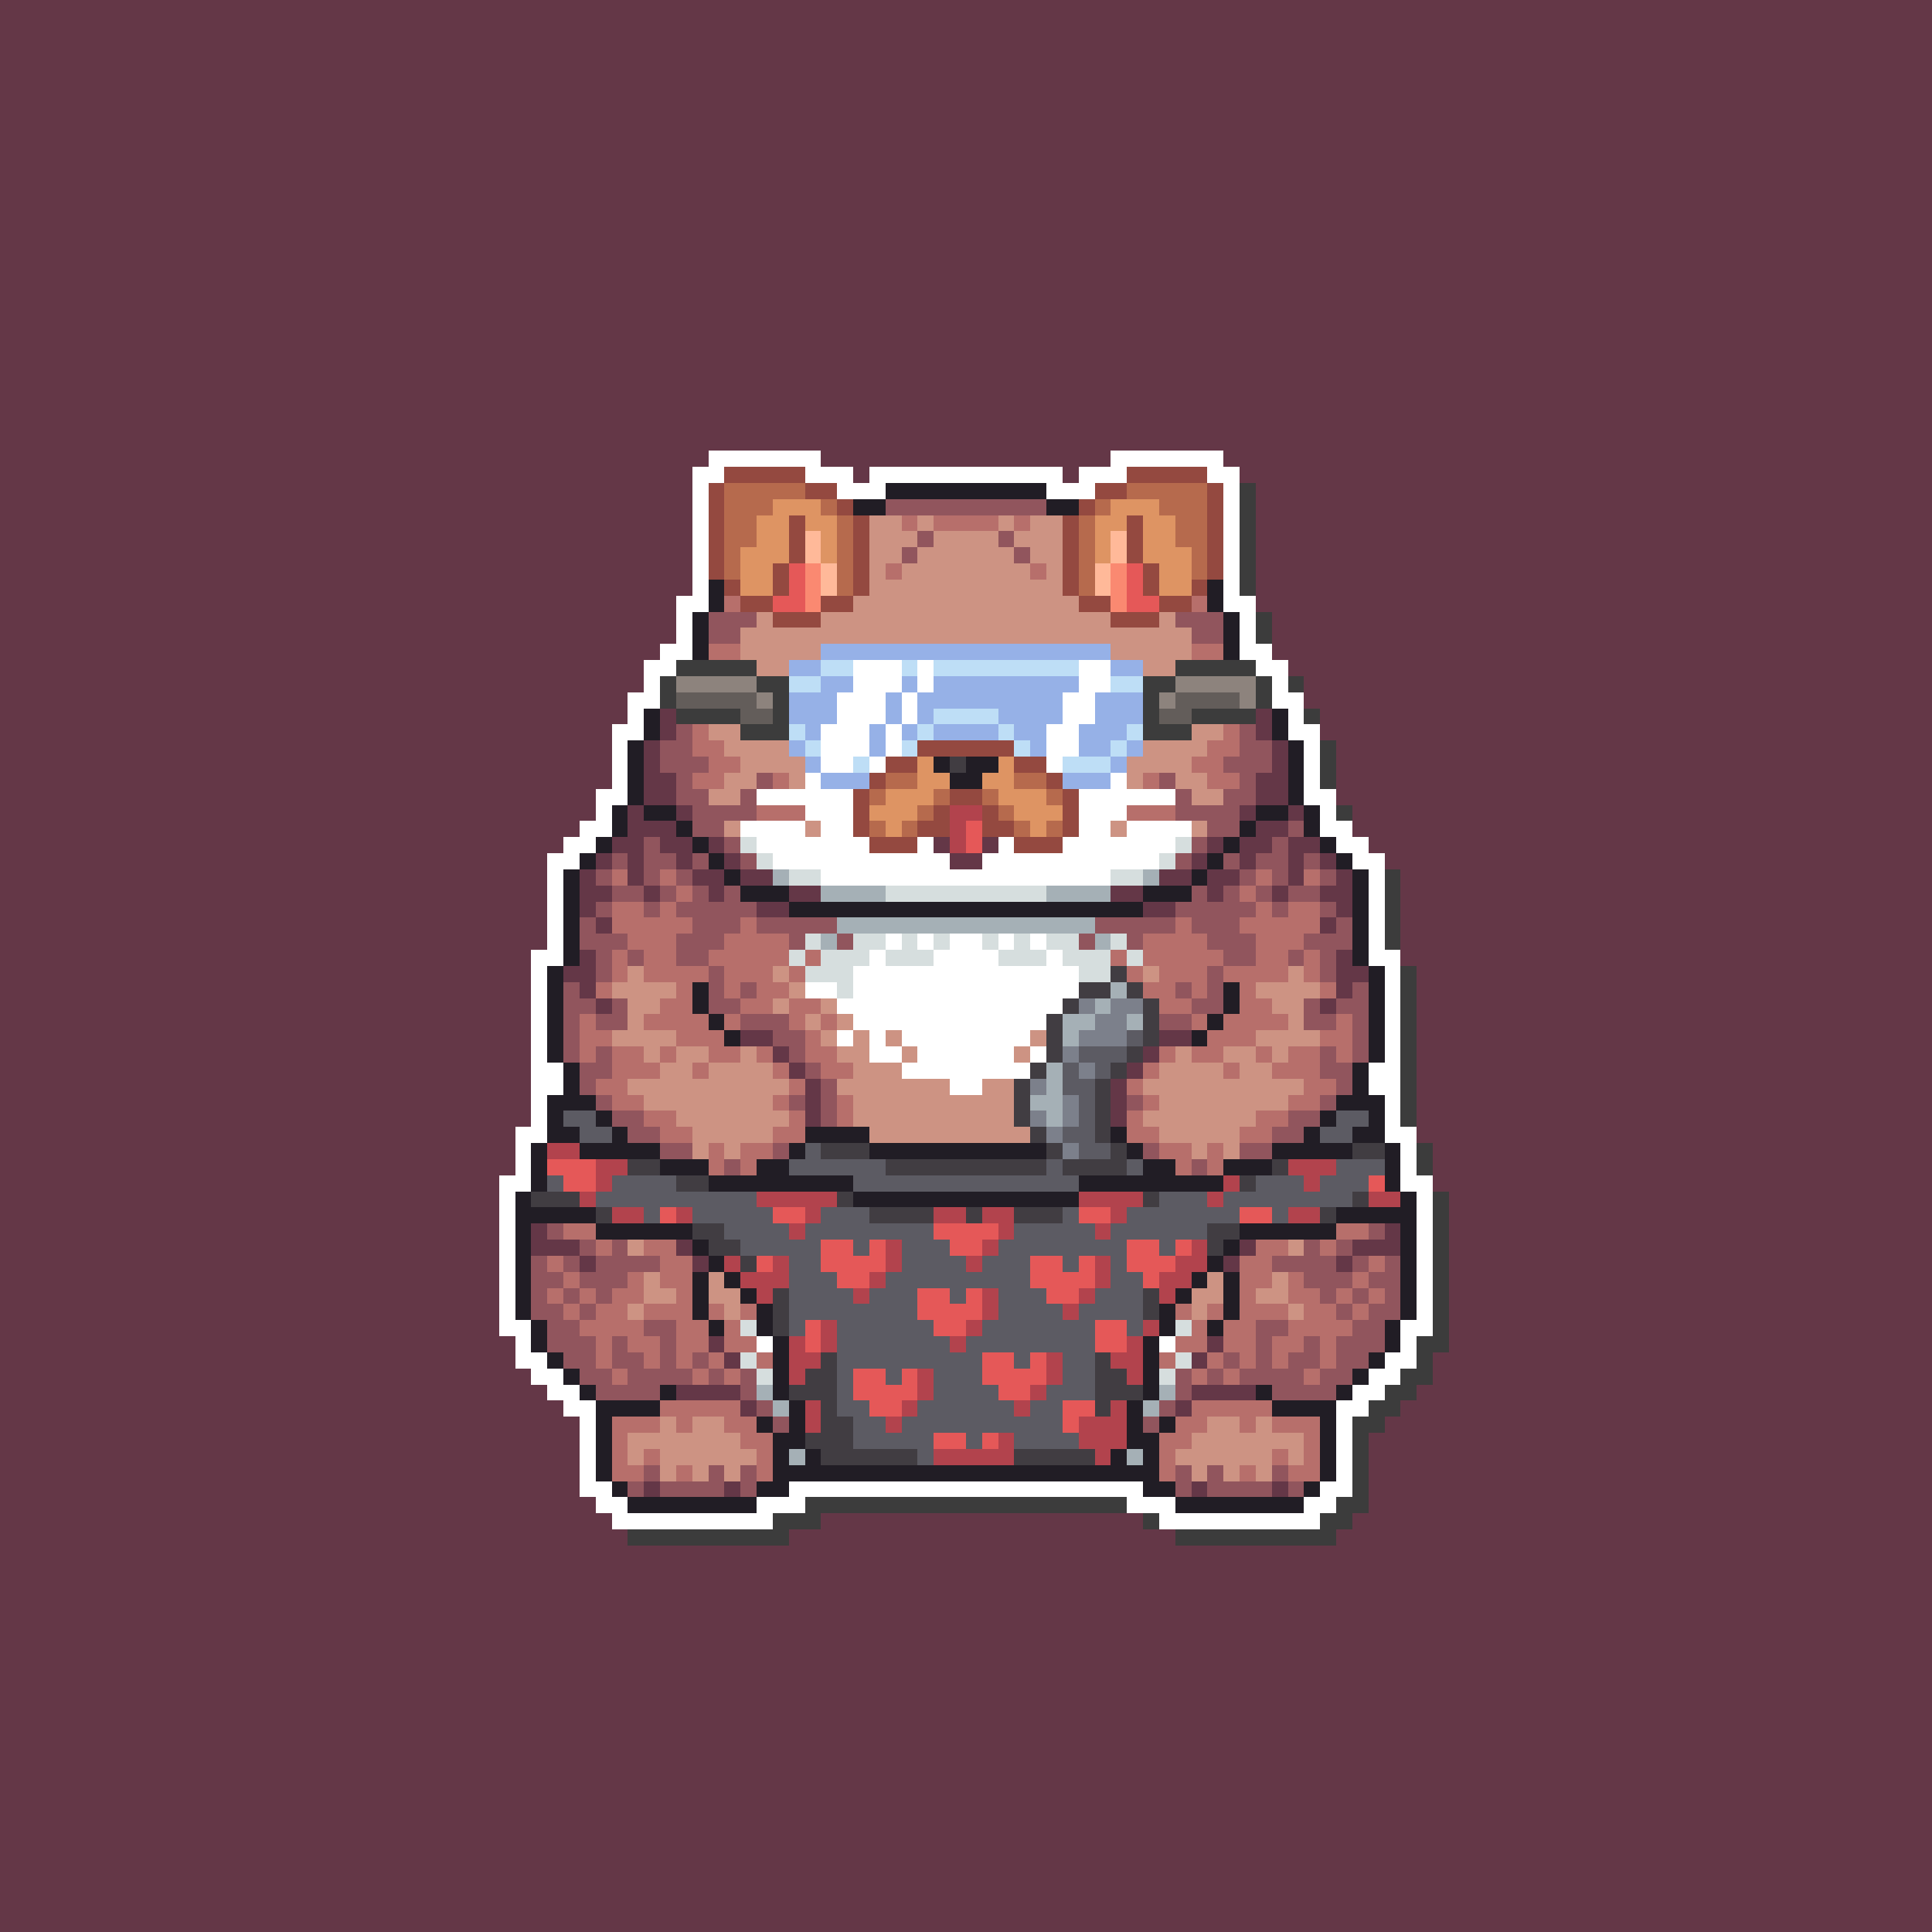 <svg xmlns="http://www.w3.org/2000/svg" shape-rendering="crispEdges" viewBox="0 -0.5 120 120" style="width:100%;height:100%;transform:translate3d(0,0,0);content-visibility:visible">
  <rect x="0" y="-0.5" width="120" height="120" fill="#333333" stroke="none"/>
  <path stroke="#643747" d="M0,0 h120 M0,1 h120 M0,2 h120 M0,3 h120 M0,4 h120 M0,5 h120 
    M0,6 h120 M0,7 h120 M0,8 h120 M0,9 h120 M0,10 h120 M0,11 h120 M0,12 h120 M0,13 h120 
    M0,14 h120 M0,15 h120 M0,16 h120 M0,17 h120 M0,18 h120 M0,19 h120 M0,20 h120 
    M0,21 h120 M0,22 h120 M0,23 h120 M0,24 h120 M0,25 h120 M0,26 h120 M0,27 h120 
    M0,28 h44 M51,28 h18 M76,28 h44 M0,29 h43 M53,29 h1 M66,29 h1 M77,29 h43 M0,30 h43 
    M78,30 h42 M0,31 h43 M78,31 h42 M0,32 h43 M78,32 h42 M0,33 h43 M78,33 h42 M0,34 h43 
    M78,34 h42 M0,35 h43 M78,35 h42 M0,36 h43 M78,36 h42 M0,37 h42 M78,37 h42 M0,38 h42 
    M79,38 h41 M0,39 h42 M79,39 h41 M0,40 h41 M79,40 h41 M0,41 h40 M80,41 h40 M0,42 h40 
    M81,42 h39 M0,43 h39 M81,43 h39 M0,44 h39 M41,44 h1 M78,44 h1 M82,44 h38 M0,45 h38 
    M41,45 h1 M78,45 h1 M82,45 h38 M0,46 h38 M40,46 h1 M79,46 h1 M83,46 h37 M0,47 h38 
    M40,47 h1 M79,47 h1 M83,47 h37 M0,48 h38 M40,48 h2 M78,48 h2 M83,48 h37 M0,49 h37 
    M40,49 h2 M78,49 h2 M83,49 h37 M0,50 h37 M39,50 h1 M42,50 h1 M77,50 h1 M80,50 h1 
    M84,50 h36 M0,51 h36 M39,51 h3 M78,51 h2 M84,51 h36 M0,52 h35 M38,52 h2 M41,52 h2 
    M44,52 h1 M58,52 h1 M61,52 h1 M75,52 h1 M77,52 h2 M80,52 h2 M85,52 h35 M0,53 h34 
    M37,53 h1 M39,53 h1 M42,53 h1 M45,53 h1 M59,53 h2 M74,53 h1 M77,53 h1 M80,53 h1 
    M82,53 h1 M86,53 h34 M0,54 h34 M36,54 h1 M39,54 h1 M43,54 h2 M46,54 h2 M72,54 h2 
    M75,54 h2 M80,54 h1 M83,54 h1 M87,54 h33 M0,55 h34 M36,55 h2 M40,55 h1 M44,55 h1 
    M49,55 h2 M69,55 h2 M75,55 h1 M79,55 h1 M82,55 h2 M87,55 h33 M0,56 h34 M36,56 h1 
    M47,56 h2 M71,56 h2 M83,56 h1 M87,56 h33 M0,57 h34 M37,57 h1 M82,57 h1 M87,57 h33 
    M0,58 h34 M87,58 h33 M0,59 h33 M36,59 h1 M83,59 h1 M87,59 h33 M0,60 h33 M35,60 h2 
    M83,60 h2 M88,60 h32 M0,61 h33 M36,61 h1 M83,61 h1 M88,61 h32 M0,62 h33 M37,62 h1 
    M82,62 h1 M88,62 h32 M0,63 h33 M88,63 h32 M0,64 h33 M46,64 h2 M72,64 h2 M88,64 h32 
    M0,65 h33 M48,65 h1 M71,65 h1 M88,65 h32 M0,66 h33 M49,66 h1 M70,66 h1 M88,66 h32 
    M0,67 h33 M50,67 h1 M69,67 h1 M88,67 h32 M0,68 h33 M50,68 h1 M69,68 h1 M88,68 h32 
    M0,69 h33 M50,69 h1 M69,69 h1 M88,69 h32 M0,70 h32 M88,70 h32 M0,71 h32 M89,71 h31 
    M0,72 h32 M89,72 h31 M0,73 h31 M89,73 h31 M0,74 h31 M90,74 h30 M0,75 h31 M90,75 h30 
    M0,76 h31 M33,76 h1 M86,76 h1 M90,76 h30 M0,77 h31 M33,77 h3 M42,77 h1 M77,77 h1 
    M84,77 h3 M90,77 h30 M0,78 h31 M36,78 h1 M43,78 h1 M76,78 h1 M83,78 h1 M90,78 h30 
    M0,79 h31 M90,79 h30 M0,80 h31 M90,80 h30 M0,81 h31 M90,81 h30 M0,82 h31 M90,82 h30 
    M0,83 h32 M44,83 h1 M75,83 h1 M90,83 h30 M0,84 h32 M45,84 h1 M74,84 h1 M89,84 h31 
    M0,85 h33 M89,85 h31 M0,86 h34 M42,86 h4 M74,86 h4 M88,86 h32 M0,87 h35 M46,87 h1 
    M73,87 h1 M87,87 h33 M0,88 h36 M86,88 h34 M0,89 h36 M85,89 h35 M0,90 h36 M85,90 h35 
    M0,91 h36 M85,91 h35 M0,92 h36 M40,92 h1 M45,92 h1 M74,92 h1 M79,92 h1 M85,92 h35 
    M0,93 h37 M85,93 h35 M0,94 h38 M51,94 h20 M84,94 h36 M0,95 h39 M49,95 h24 M83,95 h37 
    M0,96 h120 M0,97 h120 M0,98 h120 M0,99 h120 M0,100 h120 M0,101 h120 M0,102 h120 
    M0,103 h120 M0,104 h120 M0,105 h120 M0,106 h120 M0,107 h120 M0,108 h120 M0,109 h120 
    M0,110 h120 M0,111 h120 M0,112 h120 M0,113 h120 M0,114 h120 M0,115 h120 M0,116 h120 
    M0,117 h120 M0,118 h120 M0,119 h120"/>
  <path stroke="#ffffff" d="M44,28 h7 M69,28 h7 M43,29 h2 M50,29 h3 M54,29 h12 
    M67,29 h3 M75,29 h2 M43,30 h1 M52,30 h3 M65,30 h3 M76,30 h1 M43,31 h1 M76,31 h1 
    M43,32 h1 M76,32 h1 M43,33 h1 M76,33 h1 M43,34 h1 M76,34 h1 M43,35 h1 M76,35 h1 
    M43,36 h1 M76,36 h1 M42,37 h2 M76,37 h2 M42,38 h1 M77,38 h1 M42,39 h1 M77,39 h1 
    M41,40 h2 M77,40 h2 M40,41 h2 M53,41 h3 M57,41 h1 M67,41 h2 M78,41 h2 M40,42 h1 
    M53,42 h3 M57,42 h1 M67,42 h2 M79,42 h1 M39,43 h2 M52,43 h3 M56,43 h1 M66,43 h2 
    M79,43 h2 M39,44 h1 M52,44 h3 M56,44 h1 M66,44 h2 M80,44 h1 M38,45 h2 M51,45 h3 
    M55,45 h1 M65,45 h2 M80,45 h2 M38,46 h1 M51,46 h3 M55,46 h1 M65,46 h2 M81,46 h1 
    M38,47 h1 M51,47 h2 M54,47 h1 M65,47 h1 M81,47 h1 M38,48 h1 M50,48 h1 M69,48 h1 
    M81,48 h1 M37,49 h2 M47,49 h6 M67,49 h6 M81,49 h2 M37,50 h1 M50,50 h3 M67,50 h3 
    M82,50 h1 M36,51 h2 M46,51 h4 M51,51 h2 M67,51 h2 M70,51 h4 M82,51 h2 M35,52 h2 
    M47,52 h7 M57,52 h1 M62,52 h1 M66,52 h7 M83,52 h2 M34,53 h2 M48,53 h11 M61,53 h11 
    M84,53 h2 M34,54 h1 M51,54 h18 M85,54 h1 M34,55 h1 M85,55 h1 M34,56 h1 M85,56 h1 
    M34,57 h1 M85,57 h1 M34,58 h1 M55,58 h1 M57,58 h1 M59,58 h2 M62,58 h1 M64,58 h1 
    M85,58 h1 M33,59 h2 M54,59 h1 M58,59 h4 M65,59 h1 M85,59 h2 M33,60 h1 M53,60 h14 
    M86,60 h1 M33,61 h1 M50,61 h2 M53,61 h14 M86,61 h1 M33,62 h1 M52,62 h14 M86,62 h1 
    M33,63 h1 M53,63 h12 M86,63 h1 M33,64 h1 M52,64 h1 M54,64 h1 M56,64 h8 M86,64 h1 
    M33,65 h1 M54,65 h2 M57,65 h6 M64,65 h1 M86,65 h1 M33,66 h2 M56,66 h8 M85,66 h2 
    M33,67 h2 M59,67 h2 M85,67 h2 M33,68 h1 M86,68 h1 M33,69 h1 M86,69 h1 M32,70 h2 
    M86,70 h2 M32,71 h1 M87,71 h1 M32,72 h1 M87,72 h1 M31,73 h2 M87,73 h2 M31,74 h1 
    M88,74 h1 M31,75 h1 M88,75 h1 M31,76 h1 M88,76 h1 M31,77 h1 M88,77 h1 M31,78 h1 
    M88,78 h1 M31,79 h1 M88,79 h1 M31,80 h1 M88,80 h1 M31,81 h1 M88,81 h1 M31,82 h2 
    M87,82 h2 M32,83 h1 M47,83 h1 M72,83 h1 M87,83 h1 M32,84 h2 M86,84 h2 M33,85 h2 
    M85,85 h2 M34,86 h2 M84,86 h2 M35,87 h2 M83,87 h2 M36,88 h1 M83,88 h1 M36,89 h1 
    M83,89 h1 M36,90 h1 M83,90 h1 M36,91 h1 M83,91 h1 M36,92 h2 M49,92 h22 M82,92 h2 
    M37,93 h2 M47,93 h3 M70,93 h3 M81,93 h2 M38,94 h10 M72,94 h10"/>
  <path stroke="#944940" d="M45,29 h5 M70,29 h5 M44,30 h1 M50,30 h2 M68,30 h2 M75,30 h1 
    M44,31 h1 M52,31 h1 M67,31 h1 M75,31 h1 M44,32 h1 M49,32 h1 M53,32 h1 M66,32 h1 
    M70,32 h1 M75,32 h1 M44,33 h1 M49,33 h1 M53,33 h1 M66,33 h1 M70,33 h1 M75,33 h1 
    M44,34 h1 M49,34 h1 M53,34 h1 M66,34 h1 M70,34 h1 M75,34 h1 M44,35 h1 M48,35 h1 
    M53,35 h1 M66,35 h1 M71,35 h1 M75,35 h1 M45,36 h1 M48,36 h1 M53,36 h1 M66,36 h1 
    M71,36 h1 M74,36 h1 M46,37 h2 M51,37 h2 M67,37 h2 M72,37 h2 M48,38 h3 M69,38 h3 
    M57,46 h6 M55,47 h2 M63,47 h2 M54,48 h1 M65,48 h1 M53,49 h1 M59,49 h2 M66,49 h1 
    M53,50 h1 M58,50 h1 M61,50 h1 M66,50 h1 M53,51 h1 M57,51 h2 M61,51 h2 M66,51 h1 
    M54,52 h3 M63,52 h3"/>
  <path stroke="#b66a4d" d="M45,30 h5 M70,30 h5 M45,31 h3 M51,31 h1 M68,31 h1 M72,31 h3 
    M45,32 h2 M52,32 h1 M67,32 h1 M73,32 h2 M45,33 h2 M52,33 h1 M67,33 h1 M73,33 h2 
    M45,34 h1 M52,34 h1 M67,34 h1 M74,34 h1 M45,35 h1 M52,35 h1 M67,35 h1 M74,35 h1 
    M52,36 h1 M67,36 h1 M55,48 h2 M63,48 h2 M54,49 h1 M58,49 h1 M61,49 h1 M65,49 h1 
    M57,50 h1 M62,50 h1 M54,51 h1 M56,51 h1 M63,51 h1 M65,51 h1"/>
  <path stroke="#211d25" d="M55,30 h10 M53,31 h2 M65,31 h2 M44,36 h1 M75,36 h1 
    M44,37 h1 M75,37 h1 M43,38 h1 M76,38 h1 M43,39 h1 M76,39 h1 M43,40 h1 M76,40 h1 
    M40,44 h1 M79,44 h1 M40,45 h1 M79,45 h1 M39,46 h1 M80,46 h1 M39,47 h1 M58,47 h1 
    M60,47 h2 M80,47 h1 M39,48 h1 M59,48 h2 M80,48 h1 M39,49 h1 M80,49 h1 M38,50 h1 
    M40,50 h2 M78,50 h2 M81,50 h1 M38,51 h1 M42,51 h1 M77,51 h1 M81,51 h1 M37,52 h1 
    M43,52 h1 M76,52 h1 M82,52 h1 M36,53 h1 M44,53 h1 M75,53 h1 M83,53 h1 M35,54 h1 
    M45,54 h1 M74,54 h1 M84,54 h1 M35,55 h1 M46,55 h3 M71,55 h3 M84,55 h1 M35,56 h1 
    M49,56 h22 M84,56 h1 M35,57 h1 M84,57 h1 M35,58 h1 M84,58 h1 M35,59 h1 M84,59 h1 
    M34,60 h1 M85,60 h1 M34,61 h1 M43,61 h1 M76,61 h1 M85,61 h1 M34,62 h1 M43,62 h1 
    M76,62 h1 M85,62 h1 M34,63 h1 M44,63 h1 M75,63 h1 M85,63 h1 M34,64 h1 M45,64 h1 
    M74,64 h1 M85,64 h1 M34,65 h1 M85,65 h1 M35,66 h1 M84,66 h1 M35,67 h1 M84,67 h1 
    M34,68 h3 M83,68 h3 M34,69 h1 M37,69 h1 M82,69 h1 M85,69 h1 M34,70 h2 M38,70 h1 
    M50,70 h4 M69,70 h1 M81,70 h1 M84,70 h2 M33,71 h1 M36,71 h5 M49,71 h1 M54,71 h11 
    M70,71 h1 M79,71 h5 M86,71 h1 M33,72 h1 M41,72 h3 M47,72 h2 M71,72 h2 M76,72 h3 
    M86,72 h1 M33,73 h1 M44,73 h9 M67,73 h9 M86,73 h1 M32,74 h1 M53,74 h14 M87,74 h1 
    M32,75 h5 M83,75 h5 M32,76 h1 M37,76 h6 M77,76 h6 M87,76 h1 M32,77 h1 M43,77 h1 
    M76,77 h1 M87,77 h1 M32,78 h1 M44,78 h1 M75,78 h1 M87,78 h1 M32,79 h1 M43,79 h1 
    M45,79 h1 M74,79 h1 M76,79 h1 M87,79 h1 M32,80 h1 M43,80 h1 M46,80 h1 M73,80 h1 
    M76,80 h1 M87,80 h1 M32,81 h1 M43,81 h1 M47,81 h1 M72,81 h1 M76,81 h1 M87,81 h1 
    M33,82 h1 M44,82 h1 M47,82 h1 M72,82 h1 M75,82 h1 M86,82 h1 M33,83 h1 M48,83 h1 
    M71,83 h1 M86,83 h1 M34,84 h1 M48,84 h1 M71,84 h1 M85,84 h1 M35,85 h1 M48,85 h1 
    M71,85 h1 M84,85 h1 M36,86 h1 M41,86 h1 M48,86 h1 M71,86 h1 M78,86 h1 M83,86 h1 
    M37,87 h4 M49,87 h1 M70,87 h1 M79,87 h4 M37,88 h1 M47,88 h1 M49,88 h1 M70,88 h1 
    M72,88 h1 M82,88 h1 M37,89 h1 M48,89 h2 M70,89 h2 M82,89 h1 M37,90 h1 M48,90 h1 
    M50,90 h1 M69,90 h1 M71,90 h1 M82,90 h1 M37,91 h1 M48,91 h24 M82,91 h1 M38,92 h1 
    M47,92 h2 M71,92 h2 M81,92 h1 M39,93 h8 M73,93 h8"/>
  <path stroke="#3c3c3c" d="M77,30 h1 M77,31 h1 M77,32 h1 M77,33 h1 M77,34 h1 M77,35 h1 
    M77,36 h1 M78,38 h1 M78,39 h1 M42,41 h5 M73,41 h5 M41,42 h1 M47,42 h2 M71,42 h2 
    M78,42 h1 M80,42 h1 M41,43 h1 M48,43 h1 M71,43 h1 M78,43 h1 M42,44 h4 M48,44 h1 
    M71,44 h1 M74,44 h4 M81,44 h1 M46,45 h3 M71,45 h3 M82,46 h1 M82,47 h1 M82,48 h1 
    M83,50 h1 M86,54 h1 M86,55 h1 M86,56 h1 M86,57 h1 M86,58 h1 M87,60 h1 M87,61 h1 
    M87,62 h1 M87,63 h1 M87,64 h1 M87,65 h1 M87,66 h1 M87,67 h1 M87,68 h1 M87,69 h1 
    M88,71 h1 M88,72 h1 M89,74 h1 M89,75 h1 M89,76 h1 M89,77 h1 M89,78 h1 M89,79 h1 
    M89,80 h1 M89,81 h1 M89,82 h1 M88,83 h2 M88,84 h1 M87,85 h2 M86,86 h2 M85,87 h2 
    M84,88 h2 M84,89 h1 M84,90 h1 M84,91 h1 M84,92 h1 M50,93 h20 M83,93 h2 M48,94 h3 
    M71,94 h1 M82,94 h2 M39,95 h10 M73,95 h10"/>
  <path stroke="#de9463" d="M48,31 h3 M69,31 h3 M47,32 h2 M50,32 h2 M68,32 h2 M71,32 h2 
    M47,33 h2 M51,33 h1 M68,33 h1 M71,33 h2 M46,34 h3 M51,34 h1 M68,34 h1 M71,34 h3 
    M46,35 h2 M72,35 h2 M46,36 h2 M72,36 h2 M57,47 h1 M62,47 h1 M57,48 h2 M61,48 h2 
    M55,49 h3 M62,49 h3 M54,50 h3 M63,50 h3 M55,51 h1 M64,51 h1"/>
  <path stroke="#91555d" d="M55,31 h10 M57,33 h1 M62,33 h1 M56,34 h1 M63,34 h1 
    M44,38 h3 M73,38 h3 M44,39 h2 M74,39 h2 M42,45 h1 M77,45 h1 M41,46 h2 M77,46 h2 
    M41,47 h3 M76,47 h3 M42,48 h1 M47,48 h1 M72,48 h1 M77,48 h1 M42,49 h2 M46,49 h1 
    M73,49 h1 M76,49 h2 M43,50 h4 M73,50 h4 M43,51 h2 M75,51 h2 M80,51 h1 M40,52 h1 
    M45,52 h1 M74,52 h1 M79,52 h1 M38,53 h1 M40,53 h2 M43,53 h1 M46,53 h1 M73,53 h1 
    M76,53 h1 M78,53 h2 M81,53 h1 M37,54 h1 M40,54 h1 M42,54 h1 M77,54 h1 M79,54 h1 
    M82,54 h1 M38,55 h2 M41,55 h1 M43,55 h1 M45,55 h1 M74,55 h1 M76,55 h1 M78,55 h1 
    M80,55 h2 M37,56 h1 M40,56 h1 M42,56 h5 M73,56 h5 M79,56 h1 M82,56 h1 M36,57 h1 
    M43,57 h3 M47,57 h5 M68,57 h5 M74,57 h3 M83,57 h1 M36,58 h3 M42,58 h3 M49,58 h1 
    M52,58 h1 M67,58 h1 M70,58 h1 M75,58 h3 M81,58 h3 M37,59 h1 M39,59 h1 M42,59 h2 
    M76,59 h2 M80,59 h1 M82,59 h1 M37,60 h1 M44,60 h1 M75,60 h1 M82,60 h1 M35,61 h1 
    M44,61 h1 M46,61 h1 M73,61 h1 M75,61 h1 M84,61 h1 M35,62 h2 M38,62 h1 M44,62 h2 
    M74,62 h2 M81,62 h1 M83,62 h2 M35,63 h1 M37,63 h2 M46,63 h3 M72,63 h2 M81,63 h2 
    M84,63 h1 M35,64 h1 M48,64 h2 M84,64 h1 M35,65 h1 M37,65 h1 M49,65 h1 M82,65 h1 
    M84,65 h1 M36,66 h2 M50,66 h1 M82,66 h2 M36,67 h1 M51,67 h1 M83,67 h1 M37,68 h1 
    M49,68 h1 M51,68 h1 M70,68 h1 M82,68 h1 M38,69 h2 M51,69 h1 M80,69 h2 M39,70 h2 
    M79,70 h2 M41,71 h2 M48,71 h1 M71,71 h1 M77,71 h2 M45,72 h1 M74,72 h1 M34,76 h1 
    M85,76 h1 M36,77 h1 M38,77 h1 M81,77 h1 M83,77 h1 M33,78 h1 M35,78 h1 M37,78 h4 
    M79,78 h4 M84,78 h1 M86,78 h1 M33,79 h2 M36,79 h3 M81,79 h3 M85,79 h2 M33,80 h1 
    M35,80 h1 M37,80 h1 M82,80 h1 M84,80 h1 M86,80 h1 M33,81 h2 M36,81 h1 M83,81 h1 
    M85,81 h2 M34,82 h2 M40,82 h2 M78,82 h2 M84,82 h2 M34,83 h3 M38,83 h1 M41,83 h1 
    M78,83 h1 M81,83 h1 M83,83 h3 M35,84 h2 M38,84 h2 M41,84 h1 M43,84 h1 M76,84 h1 
    M78,84 h1 M80,84 h2 M83,84 h2 M36,85 h2 M39,85 h4 M44,85 h1 M46,85 h1 M73,85 h1 
    M75,85 h1 M77,85 h4 M82,85 h2 M37,86 h4 M46,86 h1 M73,86 h1 M79,86 h4 M47,87 h1 
    M72,87 h1 M48,88 h1 M71,88 h1 M40,91 h1 M44,91 h1 M46,91 h1 M73,91 h1 M75,91 h1 
    M79,91 h1 M39,92 h1 M41,92 h4 M46,92 h1 M73,92 h1 M75,92 h4 M80,92 h1"/>
  <path stroke="#cd9383" d="M54,32 h2 M57,32 h1 M62,32 h1 M64,32 h2 M54,33 h3 M58,33 h4 
    M63,33 h3 M54,34 h2 M57,34 h6 M64,34 h2 M54,35 h1 M56,35 h8 M65,35 h1 M54,36 h12 
    M53,37 h14 M47,38 h1 M51,38 h18 M72,38 h1 M46,39 h28 M46,40 h5 M69,40 h5 M47,41 h2 
    M71,41 h2 M44,45 h2 M74,45 h2 M45,46 h4 M71,46 h4 M46,47 h4 M70,47 h4 M45,48 h2 
    M49,48 h1 M70,48 h1 M73,48 h2 M44,49 h2 M74,49 h2 M45,51 h1 M50,51 h1 M69,51 h1 
    M74,51 h1 M39,60 h1 M48,60 h1 M71,60 h1 M80,60 h1 M38,61 h4 M49,61 h1 M78,61 h4 
    M39,62 h2 M48,62 h1 M51,62 h1 M79,62 h2 M39,63 h1 M50,63 h1 M52,63 h1 M80,63 h1 
    M38,64 h4 M51,64 h1 M53,64 h1 M55,64 h1 M64,64 h1 M78,64 h4 M40,65 h1 M42,65 h2 
    M46,65 h1 M52,65 h2 M56,65 h1 M63,65 h1 M73,65 h1 M76,65 h2 M79,65 h1 M41,66 h2 
    M44,66 h4 M53,66 h3 M72,66 h4 M77,66 h2 M39,67 h10 M52,67 h7 M61,67 h2 M71,67 h10 
    M40,68 h8 M53,68 h10 M72,68 h8 M42,69 h7 M53,69 h10 M71,69 h7 M43,70 h5 M54,70 h10 
    M72,70 h5 M43,71 h1 M45,71 h1 M74,71 h1 M76,71 h1 M39,77 h1 M80,77 h1 M40,79 h1 
    M44,79 h1 M75,79 h1 M79,79 h1 M40,80 h2 M44,80 h2 M74,80 h2 M78,80 h2 M39,81 h1 
    M45,81 h1 M74,81 h1 M80,81 h1 M41,88 h1 M43,88 h2 M75,88 h2 M78,88 h1 M39,89 h7 
    M74,89 h7 M39,90 h1 M41,90 h6 M73,90 h6 M80,90 h1 M41,91 h1 M43,91 h1 M45,91 h1 
    M74,91 h1 M76,91 h1 M78,91 h1"/>
  <path stroke="#b76f6b" d="M56,32 h1 M58,32 h4 M63,32 h1 M55,35 h1 M64,35 h1 M45,37 h1 
    M74,37 h1 M44,40 h2 M74,40 h2 M43,45 h1 M76,45 h1 M43,46 h2 M75,46 h2 M44,47 h2 
    M74,47 h2 M43,48 h2 M48,48 h1 M71,48 h1 M75,48 h2 M47,50 h3 M70,50 h3 M38,54 h1 
    M41,54 h1 M78,54 h1 M81,54 h1 M42,55 h1 M77,55 h1 M38,56 h2 M41,56 h1 M78,56 h1 
    M80,56 h2 M38,57 h5 M46,57 h1 M73,57 h1 M77,57 h5 M39,58 h3 M45,58 h4 M71,58 h4 
    M78,58 h3 M38,59 h1 M40,59 h2 M44,59 h5 M50,59 h1 M69,59 h1 M71,59 h5 M78,59 h2 
    M81,59 h1 M38,60 h1 M40,60 h4 M45,60 h3 M49,60 h1 M70,60 h1 M72,60 h3 M76,60 h4 
    M81,60 h1 M37,61 h1 M42,61 h1 M45,61 h1 M47,61 h2 M71,61 h2 M74,61 h1 M77,61 h1 
    M82,61 h1 M41,62 h2 M46,62 h2 M49,62 h2 M72,62 h2 M77,62 h2 M36,63 h1 M40,63 h4 
    M45,63 h1 M49,63 h1 M51,63 h1 M74,63 h1 M76,63 h4 M83,63 h1 M36,64 h2 M42,64 h3 
    M50,64 h1 M75,64 h3 M82,64 h2 M36,65 h1 M38,65 h2 M41,65 h1 M44,65 h2 M47,65 h1 
    M50,65 h2 M72,65 h1 M74,65 h2 M78,65 h1 M80,65 h2 M83,65 h1 M38,66 h3 M43,66 h1 
    M48,66 h1 M51,66 h2 M71,66 h1 M76,66 h1 M79,66 h3 M37,67 h2 M49,67 h1 M70,67 h1 
    M81,67 h2 M38,68 h2 M48,68 h1 M52,68 h1 M71,68 h1 M80,68 h2 M40,69 h2 M49,69 h1 
    M52,69 h1 M70,69 h1 M78,69 h2 M41,70 h2 M48,70 h2 M70,70 h2 M77,70 h2 M44,71 h1 
    M46,71 h2 M72,71 h2 M75,71 h1 M44,72 h1 M46,72 h1 M73,72 h1 M75,72 h1 M35,76 h2 
    M83,76 h2 M37,77 h1 M40,77 h2 M78,77 h2 M82,77 h1 M34,78 h1 M41,78 h2 M77,78 h2 
    M85,78 h1 M35,79 h1 M39,79 h1 M41,79 h2 M77,79 h2 M80,79 h1 M84,79 h1 M34,80 h1 
    M36,80 h1 M38,80 h2 M42,80 h1 M77,80 h1 M80,80 h2 M83,80 h1 M85,80 h1 M35,81 h1 
    M37,81 h2 M40,81 h3 M44,81 h1 M46,81 h1 M73,81 h1 M75,81 h1 M77,81 h3 M81,81 h2 
    M84,81 h1 M36,82 h4 M42,82 h2 M45,82 h1 M74,82 h1 M76,82 h2 M80,82 h4 M37,83 h1 
    M39,83 h2 M42,83 h2 M45,83 h2 M73,83 h2 M76,83 h2 M79,83 h2 M82,83 h1 M37,84 h1 
    M40,84 h1 M42,84 h1 M44,84 h1 M47,84 h1 M72,84 h1 M75,84 h1 M77,84 h1 M79,84 h1 
    M82,84 h1 M38,85 h1 M43,85 h1 M45,85 h1 M74,85 h1 M76,85 h1 M81,85 h1 M41,87 h5 
    M74,87 h5 M38,88 h3 M42,88 h1 M45,88 h2 M73,88 h2 M77,88 h1 M79,88 h3 M38,89 h1 
    M46,89 h2 M72,89 h2 M81,89 h1 M38,90 h1 M40,90 h1 M47,90 h1 M72,90 h1 M79,90 h1 
    M81,90 h1 M38,91 h2 M42,91 h1 M47,91 h1 M72,91 h1 M77,91 h1 M80,91 h2"/>
  <path stroke="#ffb999" d="M50,33 h1 M69,33 h1 M50,34 h1 M69,34 h1 M51,35 h1 M68,35 h1 
    M51,36 h1 M68,36 h1"/>
  <path stroke="#e55858" d="M49,35 h1 M70,35 h1 M49,36 h1 M70,36 h1 M48,37 h2 M70,37 h2 
    M60,51 h1 M60,52 h1 M34,72 h3 M35,73 h2 M85,73 h1 M41,75 h1 M48,75 h2 M67,75 h2 
    M77,75 h2 M58,76 h4 M51,77 h2 M54,77 h1 M59,77 h2 M70,77 h2 M73,77 h1 M47,78 h1 
    M51,78 h4 M64,78 h2 M67,78 h1 M70,78 h3 M52,79 h2 M64,79 h4 M71,79 h1 M57,80 h2 
    M60,80 h1 M65,80 h2 M57,81 h4 M50,82 h1 M58,82 h2 M68,82 h2 M50,83 h1 M68,83 h2 
    M61,84 h2 M64,84 h1 M53,85 h2 M56,85 h1 M61,85 h4 M53,86 h4 M62,86 h2 M54,87 h2 
    M66,87 h2 M66,88 h1 M58,89 h2 M61,89 h1"/>
  <path stroke="#fa8971" d="M50,35 h1 M69,35 h1 M50,36 h1 M69,36 h1 M50,37 h1 M69,37 h1"/>
  <path stroke="#96b1e7" d="M51,40 h18 M49,41 h2 M69,41 h2 M51,42 h2 M56,42 h1 
    M58,42 h9 M49,43 h3 M55,43 h1 M57,43 h9 M68,43 h3 M49,44 h3 M55,44 h1 M57,44 h1 
    M62,44 h4 M68,44 h3 M50,45 h1 M54,45 h1 M56,45 h1 M58,45 h4 M63,45 h2 M67,45 h3 
    M49,46 h1 M54,46 h1 M64,46 h1 M67,46 h2 M70,46 h1 M50,47 h1 M69,47 h1 M51,48 h3 
    M66,48 h3"/>
  <path stroke="#bedef6" d="M51,41 h2 M56,41 h1 M58,41 h9 M49,42 h2 M69,42 h2 M58,44 h4 
    M49,45 h1 M57,45 h1 M62,45 h1 M70,45 h1 M50,46 h1 M56,46 h1 M63,46 h1 M69,46 h1 
    M53,47 h1 M66,47 h3"/>
  <path stroke="#8d837d" d="M42,42 h5 M73,42 h5 M47,43 h1 M72,43 h1 M77,43 h1"/>
  <path stroke="#635d5a" d="M42,43 h5 M73,43 h4 M46,44 h2 M72,44 h2"/>
  <path stroke="#413d42" d="M59,47 h1 M69,60 h1 M67,61 h2 M70,61 h1 M66,62 h1 M71,62 h1 
    M65,63 h1 M71,63 h1 M65,64 h1 M71,64 h1 M65,65 h1 M70,65 h1 M64,66 h1 M69,66 h1 
    M63,67 h1 M68,67 h1 M63,68 h1 M68,68 h1 M63,69 h1 M68,69 h1 M64,70 h1 M68,70 h1 
    M51,71 h3 M65,71 h1 M69,71 h1 M84,71 h2 M39,72 h2 M55,72 h10 M66,72 h4 M79,72 h1 
    M42,73 h2 M77,73 h1 M33,74 h3 M52,74 h1 M71,74 h1 M84,74 h1 M37,75 h1 M54,75 h4 
    M60,75 h1 M63,75 h3 M82,75 h1 M43,76 h2 M75,76 h2 M44,77 h2 M75,77 h1 M46,78 h1 
    M48,80 h1 M71,80 h1 M48,81 h1 M71,81 h1 M48,82 h1 M51,84 h1 M68,84 h1 M50,85 h2 
    M68,85 h2 M49,86 h3 M68,86 h3 M51,87 h1 M68,87 h1 M51,88 h2 M50,89 h3 M51,90 h6 
    M63,90 h5"/>
  <path stroke="#b2434d" d="M59,50 h2 M59,51 h1 M59,52 h1 M34,71 h2 M37,72 h2 M80,72 h3 
    M37,73 h1 M76,73 h1 M81,73 h1 M36,74 h1 M47,74 h5 M67,74 h4 M75,74 h1 M85,74 h2 
    M38,75 h2 M42,75 h1 M50,75 h1 M58,75 h2 M61,75 h2 M69,75 h1 M80,75 h2 M49,76 h1 
    M62,76 h1 M68,76 h1 M55,77 h1 M61,77 h1 M74,77 h1 M45,78 h1 M48,78 h1 M55,78 h1 
    M60,78 h1 M68,78 h1 M73,78 h2 M46,79 h3 M54,79 h1 M68,79 h1 M72,79 h2 M47,80 h1 
    M53,80 h1 M61,80 h1 M67,80 h1 M72,80 h1 M61,81 h1 M66,81 h1 M51,82 h1 M60,82 h1 
    M71,82 h1 M49,83 h1 M51,83 h1 M59,83 h1 M70,83 h1 M49,84 h2 M65,84 h1 M69,84 h2 
    M49,85 h1 M57,85 h1 M65,85 h1 M70,85 h1 M57,86 h1 M64,86 h1 M50,87 h1 M56,87 h1 
    M63,87 h1 M69,87 h1 M50,88 h1 M55,88 h1 M67,88 h3 M62,89 h1 M67,89 h3 M58,90 h5 
    M68,90 h1"/>
  <path stroke="#d6dede" d="M46,52 h1 M73,52 h1 M47,53 h1 M72,53 h1 M49,54 h2 M69,54 h2 
    M55,55 h10 M50,58 h1 M53,58 h2 M56,58 h1 M58,58 h1 M61,58 h1 M63,58 h1 M65,58 h2 
    M69,58 h1 M49,59 h1 M51,59 h3 M55,59 h3 M62,59 h3 M66,59 h3 M70,59 h1 M50,60 h3 
    M67,60 h2 M52,61 h1 M46,82 h1 M73,82 h1 M46,84 h1 M73,84 h1 M47,85 h1 M72,85 h1"/>
  <path stroke="#a5b0b6" d="M48,54 h1 M71,54 h1 M51,55 h4 M65,55 h4 M52,57 h16 
    M51,58 h1 M68,58 h1 M69,61 h1 M68,62 h1 M66,63 h2 M70,63 h1 M66,64 h1 M65,66 h1 
    M65,67 h1 M64,68 h2 M65,69 h1 M47,86 h1 M72,86 h1 M48,87 h1 M71,87 h1 M49,90 h1 
    M70,90 h1"/>
  <path stroke="#7c808b" d="M67,62 h1 M69,62 h2 M68,63 h2 M67,64 h3 M66,65 h1 M67,66 h1 
    M64,67 h1 M66,68 h1 M64,69 h1 M66,69 h1 M65,70 h1 M66,71 h1"/>
  <path stroke="#5c5b63" d="M70,64 h1 M67,65 h3 M66,66 h1 M68,66 h1 M66,67 h2 M67,68 h1 
    M35,69 h2 M67,69 h1 M83,69 h2 M36,70 h2 M66,70 h2 M82,70 h2 M50,71 h1 M67,71 h2 
    M49,72 h6 M65,72 h1 M70,72 h1 M83,72 h3 M34,73 h1 M38,73 h4 M53,73 h14 M78,73 h3 
    M82,73 h3 M37,74 h10 M72,74 h3 M76,74 h8 M40,75 h1 M43,75 h5 M51,75 h3 M66,75 h1 
    M70,75 h7 M79,75 h1 M45,76 h4 M50,76 h8 M63,76 h5 M69,76 h6 M46,77 h5 M53,77 h1 
    M56,77 h3 M62,77 h8 M72,77 h1 M49,78 h2 M56,78 h4 M61,78 h3 M66,78 h1 M69,78 h1 
    M49,79 h3 M55,79 h9 M69,79 h2 M49,80 h4 M54,80 h3 M59,80 h1 M62,80 h3 M68,80 h3 
    M49,81 h8 M62,81 h4 M67,81 h4 M49,82 h1 M52,82 h6 M61,82 h7 M70,82 h1 M52,83 h7 
    M60,83 h8 M52,84 h9 M63,84 h1 M66,84 h2 M52,85 h1 M55,85 h1 M58,85 h3 M66,85 h2 
    M52,86 h1 M58,86 h4 M65,86 h3 M52,87 h2 M57,87 h6 M64,87 h2 M53,88 h2 M56,88 h10 
    M53,89 h5 M60,89 h1 M63,89 h4 M57,90 h1"/>
</svg>
